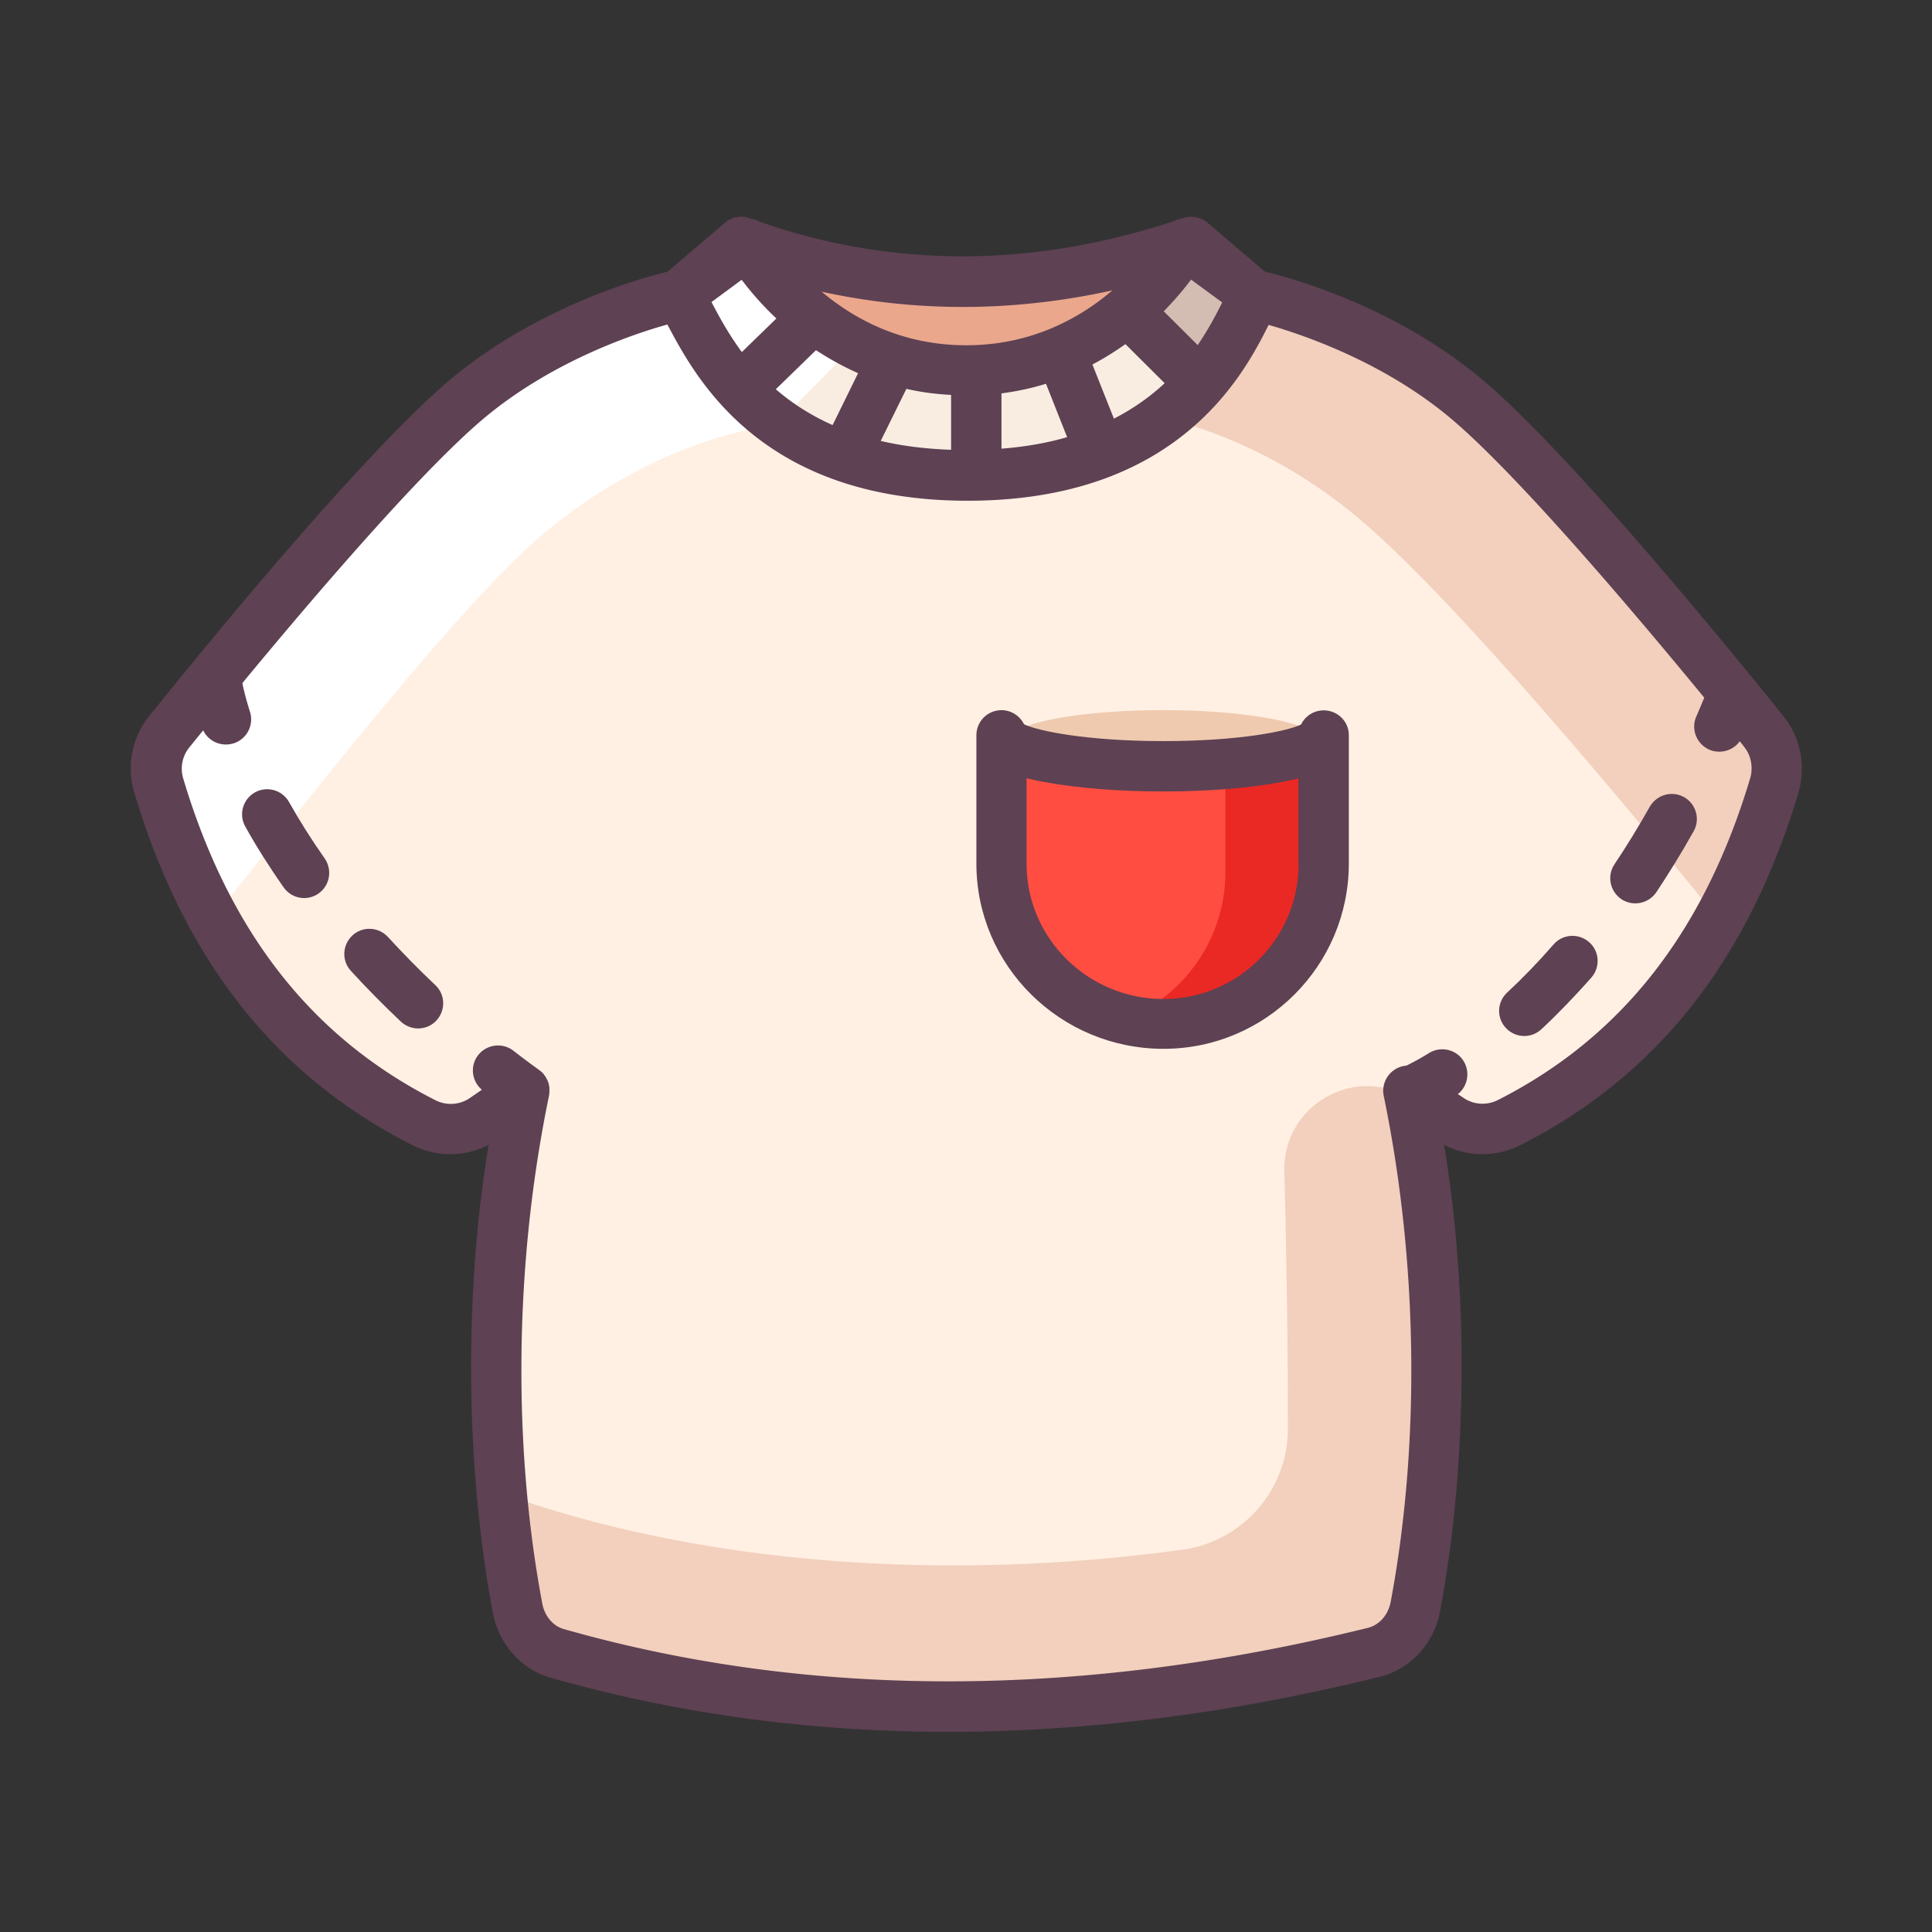 <?xml version="1.0" standalone="no"?><!DOCTYPE svg PUBLIC "-//W3C//DTD SVG 1.1//EN" "http://www.w3.org/Graphics/SVG/1.1/DTD/svg11.dtd"><svg t="1585020670685" class="icon" viewBox="0 0 1024 1024" version="1.1" xmlns="http://www.w3.org/2000/svg" p-id="1352" xmlns:xlink="http://www.w3.org/1999/xlink" width="200" height="200"><rect x="0" y="0" width="1024" height="1024" fill="#333333" stroke="none"/><defs><style type="text/css"></style></defs><path d="M753.1 850.4c16.3-87 14.3-185.9-3.8-273.4l21.7 14.9c9.5 6.5 21.7 7.2 31.9 2 75.1-38.1 117.2-101.2 140.4-178.5 3-9.9 0.9-20.5-5.6-28.5-29.4-36.6-116.2-142.7-160.3-178.6-49.9-40.5-110.1-53-110.1-53l-32.9-24.5c-2-1.5-4.7-1.3-6.5 0.3-35.8 31.1-106 36.2-112.7 36.6-6.7-0.4-76.9-5.5-112.7-36.6-1.9-1.6-4.6-1.8-6.5-0.3l-32.9 24.5s-60.2 12.5-110.1 53c-44.1 35.8-130.9 142-160.3 178.6-6.4 8-8.5 18.7-5.6 28.5 23.2 77.3 65.2 140.4 140.4 178.5 10.2 5.2 22.4 4.5 31.9-2l21.7-14.9c-18.2 87.8-20 186.9-3.6 274.3 2.1 11.1 10 20.3 20.7 23.9 136 45.6 281 43.9 433.1-0.5 11.2-3.3 19.7-12.7 21.8-24.3z" fill="#FFF0E3" p-id="1353"></path><path d="M934.8 387.9c-29.4-36.6-116.2-142.7-160.3-178.6-49.9-40.5-110.1-53-110.1-53l-32.9-24.5c-2-1.5-4.7-1.3-6.5 0.3-22.6 19.6-42.8 51.9-68.2 56.2l40.3 30s58 3.5 120 53.9C770.7 315.8 875 442.9 914 491.1c10.3-19.9 19.7-52.2 26.5-74.7 2.8-9.8 0.7-20.5-5.7-28.5z" fill="#F2D0BD" p-id="1354"></path><path d="M365 161.3s-60.2 12.5-110.1 53c-44.1 35.8-130.9 142-160.3 178.6-6.4 8-8.5 18.7-5.6 28.5 3.4 11.5 25.1 47.5 29.5 58.3 47.1-58.6 126.4-161.2 171.4-198.4 61.6-51 121.5-56.1 121.5-56.1L447 184c-18.6-2.9-40-28.2-60.7-38.5L365 161.3z" fill="#FFFFFF" p-id="1355"></path><path d="M620.3 545.5H611c-43.9 0-79.5-35.6-79.5-79.5v-69.1c58.6 10.8 115 12.4 168.3 0V466c0 43.9-35.6 79.5-79.5 79.5z" fill="#FF4E41" p-id="1356"></path><path d="M699.8 397.3v64.8c0 23.2-9.4 44.3-24.6 59.5-11.6 11.6-26.7 19.9-43.5 23.1-5.2 1-10.6 1.5-16 1.5-5.5 0-10.9-0.5-16.1-1.5-3.1-0.6-6.1-1.4-9.1-2.3 34.2-10.7 59-42.6 59-80.3v-57.6c17.1-1.3 33.8-3.8 50.3-7.6v0.4z" fill="#EA2824" p-id="1357"></path><path d="M728.2 877.8c11.3-3.3 19.8-12.6 22-24.2 0 0 19.1-107.3-3.4-271.8 0.7-1.7-0.4-0.2-0.6-0.4-29.8-16.9-66.6 5.5-65.5 39.7 1 33.5 2 95.2 1.9 136.3 0 32.3-24 59.6-56 64-125.8 17.2-255.4 7.9-361-30 1.9 20.7 4.8 41.6 8.8 63 2.1 11.1 10 20.4 20.7 24 135.9 43.3 280.5 42.3 433.1-0.6z" fill="#F2D0BD" p-id="1358"></path><path d="M662.6 147.4L629.7 123c-2-1.5-4.7-1.3-6.5 0.3-35.8 31.1-106 36.2-112.7 36.6-6.7-0.4-76.9-5.5-112.7-36.6-1.9-1.6-4.6-1.8-6.5-0.3l-32.9 24.5c96 63.5 197.4 63.8 304.2-0.1z" fill="#EAA78C" p-id="1359"></path><path d="M628 129.3s-37.4 67-115.8 67-115.8-67-115.8-67l-36.6 27.1c12.8 19.2 36.3 95.5 152.6 95.5 120.5 0 143.7-82.8 152.6-95.4l-37-27.2z" fill="#F9EDE1" p-id="1360"></path><path d="M631.2 208.1c21.4-22.1 29.3-45.4 33.7-51.7L628 129.3s-12.5 22.4-38.2 41.3l41.4 37.5z" fill="#D3BDB2" p-id="1361"></path><path d="M411.7 224.8c-21.4-22.1-41.9-62.1-46.3-68.4l36.9-27.1s21.9 37.8 47.7 56.7l-38.3 38.8z" fill="#FFFFFF" p-id="1362"></path><path d="M535.1 392.1a81.4 15.7 0 1 0 162.8 0 81.4 15.7 0 1 0-162.8 0Z" fill="#EFCAAF" p-id="1363"></path><path d="M892.6 422.5c-6.4-3.6-14.5-1.3-18.2 5.1-5.9 10.5-12.2 20.8-18.7 30.5-4.1 6.1-2.4 14.4 3.7 18.5 2.3 1.5 4.8 2.2 7.4 2.2 4.3 0 8.5-2.1 11.1-5.9 6.8-10.3 13.5-21.1 19.7-32.2 3.7-6.4 1.4-14.6-5-18.2zM842.2 499.3c-5.5-4.8-14-4.3-18.8 1.3-7.9 9.1-16.2 17.7-24.6 25.5-5.4 5-5.7 13.5-0.6 18.8 2.6 2.8 6.2 4.2 9.7 4.2 3.3 0 6.5-1.2 9.1-3.6 9-8.4 17.9-17.7 26.5-27.4 4.8-5.6 4.3-14-1.3-18.8z" fill="#5E4153" p-id="1364"></path><path d="M945.2 379.5c-34-42.3-118-144.6-162.3-180.6-45.4-36.9-98.1-51.5-112.3-54.9l-0.6-0.4-29.9-25.5c-3.6-3-8.5-4-13-2.5-0.5 0.2-1.1 0.4-1.6 0.5h-0.3c-1.1 0.2-2.1 0.6-3 1.1-75.2 24.7-148.9 24.9-219.3 0.4-1.2-0.7-2.4-1.2-3.8-1.4-0.2 0-0.4-0.1-0.6-0.1-0.4-0.1-0.7-0.3-1.1-0.4-4.5-1.7-9.6-0.8-13.2 2.4L353.8 144c-14 3.4-66.9 18-112.4 54.9-44.3 36-128.3 138.3-162.3 180.6a44.2 44.2 0 0 0-7.9 40.7C97.8 509 145.9 570 218.3 606.8c12.9 6.6 28.1 6.5 40.7 0-13.2 79.1-12.3 170.6 2.2 248 3.1 16.5 15 29.9 30.2 34.3 67.3 19.2 137.8 28.8 211 28.8 73.7 0 150.2-9.7 229-29.2 16.2-4 28.7-17.6 31.9-34.8 14.4-77.1 15.2-168.3 2.1-247.1 12.6 6.5 27.7 6.6 40.7 0 72.3-36.7 120.4-97.8 147.1-186.6 4.1-14 1.2-29.3-8-40.7zM631.3 148.2l16.5 12.1c-3.1 6.2-7.2 14.1-13 22.6l-18-17.9c6-6.1 10.8-11.9 14.5-16.8z m-14 54.9c-7.3 6.8-16.2 13.3-26.9 18.8L579 193.2c6.3-3.3 12.1-7 17.5-10.8l20.8 20.7z m-27.7-49.2c-17.2 14.7-42.9 29.1-77.5 29.1-34 0-59.4-13.9-76.6-28.4 50.3 11 101.9 10.8 154.1-0.7z m-24 77.8c-10.3 3-21.8 5.1-34.8 6.1v-29.3c8.4-1.1 16.2-2.8 23.6-5.1l11.2 28.3z m-61.5 6.7c-13.9-0.5-26.3-2.1-37.3-4.7l13.6-27.6c7.4 1.7 15.3 2.8 23.7 3.2v29.1z m-49.3-40.6l-13.5 27.5c-12.1-5.4-21.9-11.9-30.1-19l21.3-20.7c6.7 4.4 14.2 8.6 22.3 12.2z m-61.7-49.5c4.4 5.8 10.5 13.1 18.4 20.5l-18.3 17.8c-7.1-9.6-12.1-18.9-16.1-26.5l16-11.8z m534.5 264.3C903.2 494 859.4 549.8 794 583c-5.9 3-12.9 2.6-18.3-1.1l-3-2c5.2-4.1 6.6-11.6 3.1-17.4-3.8-6.3-12.1-8.2-18.3-4.4-5.7 3.5-9.8 5.6-12.1 6.7-2.2 0.2-4.4 0.9-6.3 2.2-4.5 3-6.8 8.5-5.7 13.8 18.2 88 19.4 184.6 3.7 268.2-1.3 6.9-6 12.3-12.1 13.8-152.3 37.6-295.8 37.8-426.3 0.6-5.6-1.6-10.1-6.9-11.3-13.6-15.8-84-14.7-180.8 3.6-269.1v-0.2c0.1-0.5 0.2-1.1 0.2-1.6v-0.3-1.7-0.4c-0.1-0.5-0.1-1-0.3-1.5v-0.2c-0.1-0.6-0.3-1.1-0.5-1.6 0-0.1-0.1-0.2-0.1-0.3-0.2-0.5-0.5-1-0.8-1.5v-0.1c-0.3-0.5-0.6-1-1-1.5-0.1-0.1-0.2-0.2-0.2-0.3-0.3-0.4-0.7-0.8-1.1-1.2l-0.1-0.1c-0.4-0.3-0.7-0.6-1.1-0.9-4.7-3.4-9.4-6.9-13.9-10.4-5.8-4.5-14.2-3.4-18.7 2.4-4.4 5.7-3.4 13.7 2 18.3L249 582c-5.4 3.7-12.4 4.1-18.3 1.1-65.5-33.3-109.2-89-133.6-170.5-1.7-5.7-0.5-11.8 3.2-16.4 2.1-2.6 4.6-5.7 7.4-9.1 2.2 4.6 6.9 7.5 12 7.5 1.3 0 2.7-0.2 4.1-0.6 7-2.2 10.9-9.7 8.7-16.7-3-9.5-4-15-4-15.2v-0.1c38-46 97.2-115.3 130.3-142.2 35.3-28.7 76.6-42.7 94.9-47.8 0.2 0.3 0.3 0.6 0.5 0.9 14.8 27.7 49.4 92.5 158.7 92.5 111.1 0 146-66.2 159.5-93.2 18.5 5.3 59.3 19.2 94.3 47.7 35 28.5 99.2 104.4 136.6 149.9-1.4 3.3-2.8 6.7-4.2 9.9-3 6.7 0.1 14.6 6.8 17.6 1.7 0.8 3.6 1.1 5.4 1.1 4.2 0 8.3-2 10.8-5.5 1.1 1.3 2 2.5 2.9 3.7 3.1 4.2 4.3 10.3 2.6 16z" fill="#5E4153" p-id="1365"></path><path d="M205.6 496.6c-5-5.4-13.4-5.8-18.8-0.8s-5.8 13.4-0.8 18.8c8.3 9.1 17.2 18.1 26.5 26.9 2.6 2.4 5.9 3.6 9.1 3.6 3.6 0 7.1-1.4 9.7-4.2 5-5.4 4.8-13.8-0.6-18.8-8.8-8.3-17.2-16.9-25.1-25.5zM153.2 425.1c-3.6-6.4-11.7-8.7-18.1-5.1-6.4 3.6-8.7 11.7-5.1 18.1 6 10.8 12.9 21.6 20.3 32.2 2.6 3.7 6.7 5.7 10.9 5.7 2.6 0 5.3-0.8 7.6-2.4 6-4.2 7.5-12.5 3.3-18.6-6.9-9.8-13.3-19.9-18.9-29.9zM701.6 376.5c-5.3 0-9.9 3.1-12 7.5-7.1 3.5-32.7 8.8-72.9 8.8-40.7 0-66.7-5.4-73.9-8.9-2.2-4.4-6.7-7.5-12-7.5-7.4 0-13.3 6-13.3 13.3v68c0 54.2 44.5 98.2 99.2 98.2 54.2 0 98.2-44.1 98.2-98.2v-68c0.1-7.2-5.9-13.2-13.3-13.2z m-13.3 81.4c0 39.5-32.1 71.6-71.6 71.6-40 0-72.6-32.1-72.6-71.6v-45.4c3.6 0.9 7 1.6 9.5 2 17.1 3.2 39.5 5 63 5s45.7-1.8 62.6-5c2.4-0.5 5.6-1.1 9-1.9v45.3z" fill="#5E4153" p-id="1366"></path></svg>